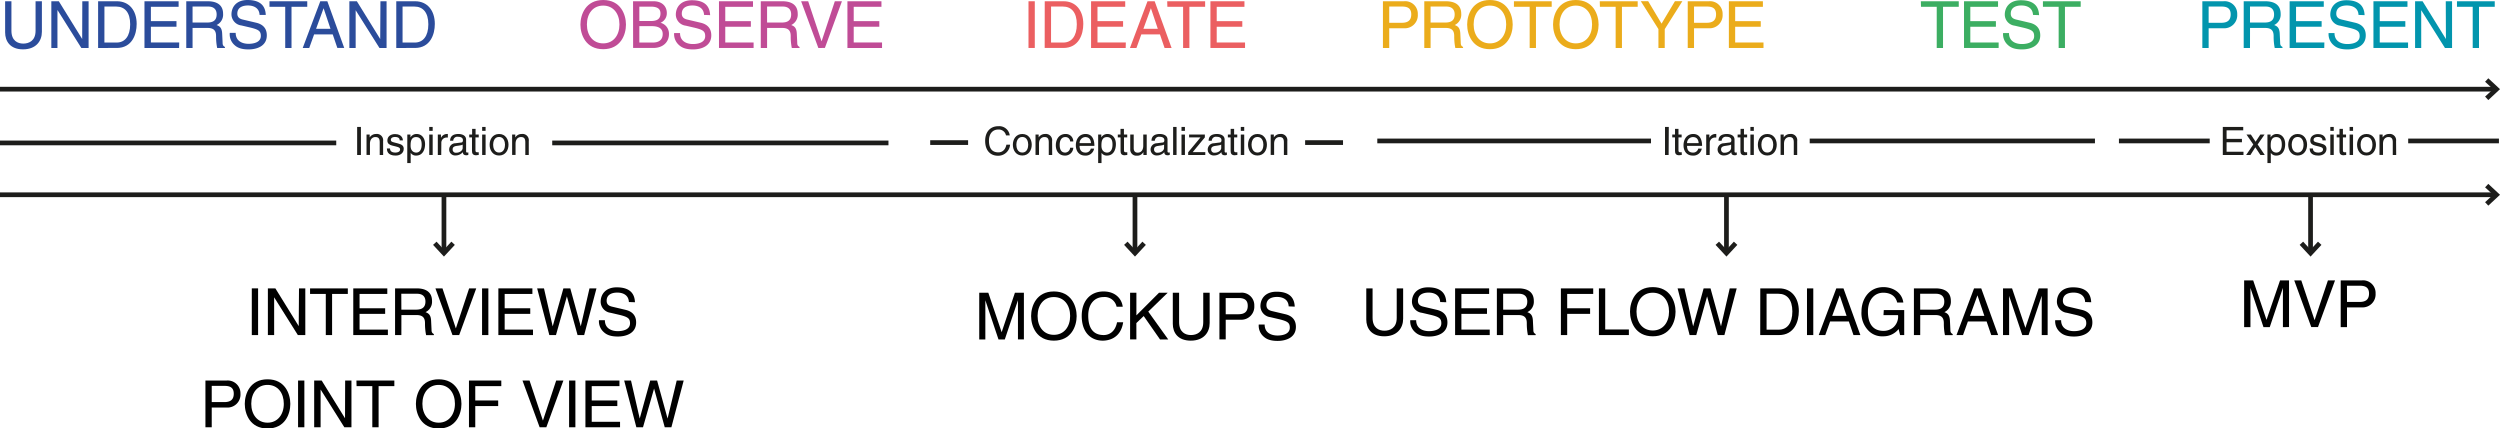 <svg id="Capa_1" data-name="Capa 1" xmlns="http://www.w3.org/2000/svg" viewBox="0 0 794.29 136.14"><defs><style>.cls-1{isolation:isolate;}.cls-2{fill:#2b4c9b;}.cls-3{fill:#c04c96;}.cls-4{fill:#eb5f61;}.cls-5{fill:#ebac1b;}.cls-6{fill:none;stroke:#1d1d1b;stroke-width:1.5px;}.cls-7{fill:#1d1d1b;}.cls-8{fill:#3cae62;}.cls-9{fill:#0295ad;}</style></defs><g class="cls-1"><g class="cls-1"><path class="cls-2" d="M13.31,2.32V12c0,3-1.9,5.6-6,5.6S1.63,15,1.63,12.22V2.32h2v9.34c0,3.23,2,4.11,3.76,4.11s3.91-.84,3.91-4.07V2.32Z" transform="translate(0 -1.92)"/></g><g class="cls-1"><path class="cls-2" d="M26.15,2.32h2V17.16H25.84l-7.54-12h-.05v12H16.31V2.32h2.38l7.42,12h0Z" transform="translate(0 -1.92)"/></g><g class="cls-1"><path class="cls-2" d="M31.17,2.32h6c3.87,0,6.25,2.93,6.25,7.21,0,3.33-1.45,7.63-6.33,7.63H31.17Zm2,13.12h3.89c2.6,0,4.3-2,4.3-5.79S39.65,4,36.92,4H33.18Z" transform="translate(0 -1.92)"/></g><g class="cls-1"><path class="cls-2" d="M56.9,17.16h-11V2.32H56.75V4.09H47.94V8.64h8.13v1.78H47.94v5h9Z" transform="translate(0 -1.92)"/></g><g class="cls-1"><path class="cls-2" d="M61.18,17.16h-2V2.32H66c2.44,0,4.88.84,4.88,4a3.65,3.65,0,0,1-2.06,3.55c.84.35,1.69.72,1.77,2.79l.13,2.69c0,.83.12,1.14.74,1.49v.33H69a18.13,18.13,0,0,1-.35-3.72c0-1.22-.25-2.65-2.65-2.65H61.18Zm0-8.08h4.65c1.46,0,3-.38,3-2.57S67.17,4,66.18,4h-5Z" transform="translate(0 -1.92)"/></g><g class="cls-1"><path class="cls-2" d="M82.47,6.66c-.1-2.3-2-3-3.68-3-1.26,0-3.39.35-3.39,2.6,0,1.26.89,1.68,1.76,1.88l4.24,1c1.92.45,3.37,1.61,3.37,4,0,3.51-3.27,4.48-5.81,4.48-2.75,0-3.83-.82-4.49-1.42A4.58,4.58,0,0,1,73,12.36h1.88c0,2.69,2.2,3.48,4.1,3.48,1.45,0,3.89-.38,3.89-2.51,0-1.55-.73-2-3.17-2.62l-3-.7a3.58,3.58,0,0,1-3.16-3.5c0-2.31,1.51-4.59,5.11-4.59,5.19,0,5.7,3.1,5.79,4.74Z" transform="translate(0 -1.92)"/></g><g class="cls-1"><path class="cls-2" d="M85.62,2.32h12V4.09h-5V17.16h-2V4.09h-5Z" transform="translate(0 -1.92)"/></g><g class="cls-1"><path class="cls-2" d="M99.8,12.84l-1.55,4.32H96.18l5.58-14.84H104l5.37,14.84h-2.19l-1.47-4.32ZM105,11.06l-2.19-6.53h0l-2.38,6.53Z" transform="translate(0 -1.92)"/></g><g class="cls-1"><path class="cls-2" d="M120.87,2.32h1.95V17.16h-2.26L113,5.17h0v12H111V2.32h2.38l7.42,12h0Z" transform="translate(0 -1.92)"/></g><g class="cls-1"><path class="cls-2" d="M125.9,2.32h6c3.87,0,6.25,2.93,6.25,7.21,0,3.33-1.45,7.63-6.33,7.63H125.9Zm2,13.12h3.89c2.6,0,4.3-2,4.3-5.79S134.37,4,131.64,4H127.9Z" transform="translate(0 -1.92)"/></g></g><g class="cls-1"><g class="cls-1"><path class="cls-3" d="M191.64,17.55c-5.54,0-7.23-4.61-7.23-7.81s1.69-7.82,7.23-7.82,7.24,4.61,7.24,7.82S197.18,17.55,191.64,17.55Zm0-13.85c-3.22,0-5.17,2.54-5.17,6s1.95,6,5.17,6,5.17-2.54,5.17-6S194.87,3.7,191.64,3.7Z" transform="translate(0 -1.92)"/></g><g class="cls-1"><path class="cls-3" d="M201.13,2.32h6.53c2.77,0,4.2,1.71,4.2,3.74a3.27,3.27,0,0,1-2,3.1,3.57,3.57,0,0,1,2.68,3.62c0,2.37-1.75,4.38-5,4.38h-6.39Zm2,6.28h3.61c1.93,0,3.1-.58,3.1-2.4,0-1.38-.84-2.17-3.08-2.17h-3.63Zm0,6.84h4.28c2.08,0,3.14-1,3.14-2.71,0-2.08-1.84-2.5-3.48-2.5h-3.94Z" transform="translate(0 -1.92)"/></g><g class="cls-1"><path class="cls-3" d="M223.69,6.66c-.1-2.3-2-3-3.68-3-1.26,0-3.39.35-3.39,2.6,0,1.26.89,1.68,1.76,1.88l4.24,1c1.92.45,3.37,1.61,3.37,4,0,3.51-3.27,4.48-5.81,4.48-2.75,0-3.83-.82-4.49-1.42a4.58,4.58,0,0,1-1.51-3.77h1.88c0,2.69,2.2,3.48,4.1,3.48,1.45,0,3.89-.38,3.89-2.51,0-1.55-.73-2-3.17-2.62l-3-.7a3.58,3.58,0,0,1-3.16-3.5c0-2.31,1.51-4.59,5.11-4.59,5.19,0,5.7,3.1,5.79,4.74Z" transform="translate(0 -1.92)"/></g><g class="cls-1"><path class="cls-3" d="M239.43,17.16h-11V2.32h10.81V4.09h-8.81V8.64h8.13v1.78h-8.13v5h9Z" transform="translate(0 -1.92)"/></g><g class="cls-1"><path class="cls-3" d="M243.71,17.16h-2V2.32h6.86c2.44,0,4.88.84,4.88,4a3.65,3.65,0,0,1-2.06,3.55c.84.35,1.69.72,1.77,2.79l.13,2.69c0,.83.12,1.14.74,1.49v.33h-2.46a18.13,18.13,0,0,1-.35-3.72c0-1.22-.25-2.65-2.65-2.65h-4.85Zm0-8.08h4.65c1.46,0,3-.38,3-2.57S249.7,4,248.71,4h-5Z" transform="translate(0 -1.92)"/></g><g class="cls-1"><path class="cls-3" d="M265.24,2.32h2.26l-5.42,14.84H260L254.53,2.32h2.24L261,15h.05Z" transform="translate(0 -1.92)"/></g><g class="cls-1"><path class="cls-3" d="M280.24,17.16h-11V2.32h10.81V4.09h-8.81V8.64h8.13v1.78h-8.13v5h9Z" transform="translate(0 -1.92)"/></g></g><g class="cls-1"><g class="cls-1"><path class="cls-4" d="M328.77,17.16h-2V2.32h2Z" transform="translate(0 -1.92)"/></g><g class="cls-1"><path class="cls-4" d="M331.93,2.32h6c3.87,0,6.25,2.93,6.25,7.21,0,3.33-1.45,7.63-6.33,7.63h-5.94Zm2,13.12h3.89c2.6,0,4.3-2,4.3-5.79S340.41,4,337.68,4h-3.74Z" transform="translate(0 -1.92)"/></g><g class="cls-1"><path class="cls-4" d="M357.65,17.16h-11V2.32H357.5V4.09h-8.81V8.64h8.13v1.78h-8.13v5h9Z" transform="translate(0 -1.92)"/></g><g class="cls-1"><path class="cls-4" d="M362.62,12.84l-1.55,4.32H359l5.58-14.84h2.28l5.37,14.84H370l-1.47-4.32Zm5.23-1.78-2.19-6.53h0l-2.38,6.53Z" transform="translate(0 -1.92)"/></g><g class="cls-1"><path class="cls-4" d="M370.84,2.32h12.05V4.09h-5V17.16h-2V4.09h-5Z" transform="translate(0 -1.92)"/></g><g class="cls-1"><path class="cls-4" d="M395.57,17.16h-11V2.32h10.81V4.09h-8.81V8.64h8.13v1.78h-8.13v5h9Z" transform="translate(0 -1.92)"/></g></g><g class="cls-1"><g class="cls-1"><path class="cls-5" d="M441.38,17.16h-2V2.32h6.68a4,4,0,0,1,4.4,4.17,4.14,4.14,0,0,1-4.4,4.41h-4.68Zm0-8h4c1.8,0,3-.66,3-2.67S447.11,4,445.46,4h-4.08Z" transform="translate(0 -1.92)"/></g><g class="cls-1"><path class="cls-5" d="M454.52,17.16h-2V2.32h6.86c2.44,0,4.88.84,4.88,4a3.65,3.65,0,0,1-2.06,3.55c.84.35,1.69.72,1.77,2.79l.13,2.69c0,.83.12,1.14.74,1.49v.33h-2.46a18.13,18.13,0,0,1-.35-3.72c0-1.22-.25-2.65-2.65-2.65h-4.85Zm0-8.08h4.65c1.46,0,3-.38,3-2.57S460.51,4,459.52,4h-5Z" transform="translate(0 -1.92)"/></g><g class="cls-1"><path class="cls-5" d="M473.37,17.55c-5.54,0-7.23-4.61-7.23-7.81s1.69-7.82,7.23-7.82,7.24,4.61,7.24,7.82S478.91,17.55,473.37,17.55Zm0-13.85c-3.22,0-5.17,2.54-5.17,6s1.95,6,5.17,6,5.17-2.54,5.17-6S476.6,3.7,473.37,3.7Z" transform="translate(0 -1.92)"/></g><g class="cls-1"><path class="cls-5" d="M481,2.32h12V4.09h-5V17.16h-2V4.09h-5Z" transform="translate(0 -1.92)"/></g><g class="cls-1"><path class="cls-5" d="M500.66,17.55c-5.54,0-7.23-4.61-7.23-7.81s1.69-7.82,7.23-7.82,7.24,4.61,7.24,7.82S506.2,17.55,500.66,17.55Zm0-13.85c-3.22,0-5.17,2.54-5.17,6s1.95,6,5.17,6,5.17-2.54,5.17-6S503.89,3.7,500.66,3.7Z" transform="translate(0 -1.92)"/></g><g class="cls-1"><path class="cls-5" d="M508.27,2.32h12.05V4.09h-5V17.16h-2V4.09h-5Z" transform="translate(0 -1.92)"/></g><g class="cls-1"><path class="cls-5" d="M528.91,17.16h-2v-6l-5.6-8.86h2.34l4.25,7.13,4.26-7.13h2.36l-5.6,8.86Z" transform="translate(0 -1.92)"/></g><g class="cls-1"><path class="cls-5" d="M538.22,17.16h-2V2.32h6.68a4,4,0,0,1,4.4,4.17,4.14,4.14,0,0,1-4.4,4.41h-4.68Zm0-8h4c1.8,0,3-.66,3-2.67S544,4,542.3,4h-4.08Z" transform="translate(0 -1.92)"/></g><g class="cls-1"><path class="cls-5" d="M560.29,17.16h-11V2.32h10.81V4.09h-8.81V8.64h8.13v1.78h-8.13v5h9Z" transform="translate(0 -1.92)"/></g></g><line class="cls-6" y1="28.33" x2="793.19" y2="28.33"/><polyline class="cls-6" points="790.06 25.42 793.19 28.33 790.06 31.24"/><g class="cls-1"><g class="cls-1"><path class="cls-7" d="M114.67,51.16h-1.2V42.25h1.2Z" transform="translate(0 -1.92)"/></g><g class="cls-1"><path class="cls-7" d="M121.73,51.16h-1.09v-4c0-1.13-.32-1.7-1.39-1.7-.62,0-1.71.39-1.71,2.15v3.54h-1.09V44.67h1v.92h0a2.35,2.35,0,0,1,2-1.1,2,2,0,0,1,2.27,2.25Z" transform="translate(0 -1.92)"/></g><g class="cls-1"><path class="cls-7" d="M127,46.52c0-.41-.16-1.09-1.54-1.09-.33,0-1.29.11-1.29.92,0,.53.34.65,1.18.86l1.09.28c1.35.33,1.83.83,1.83,1.71,0,1.34-1.11,2.15-2.57,2.15-2.57,0-2.76-1.49-2.79-2.27h1c0,.5.19,1.32,1.73,1.32.78,0,1.48-.31,1.48-1,0-.52-.36-.69-1.29-.93l-1.26-.31c-.91-.22-1.5-.68-1.5-1.57,0-1.43,1.18-2.07,2.45-2.07,2.32,0,2.49,1.71,2.49,2Z" transform="translate(0 -1.92)"/></g><g class="cls-1"><path class="cls-7" d="M129.41,44.67h1v.92h0a2.2,2.2,0,0,1,1.94-1.1c1.72,0,2.7,1.41,2.7,3.23,0,1.55-.64,3.63-2.85,3.63a1.93,1.93,0,0,1-1.72-.87h0v3.25h-1.09Zm2.82,5.73c1.19,0,1.74-1.08,1.74-2.5,0-.83-.08-2.43-1.77-2.43s-1.75,1.7-1.75,2.75C130.45,49.94,131.53,50.4,132.23,50.4Z" transform="translate(0 -1.92)"/></g><g class="cls-1"><path class="cls-7" d="M136.38,43.49V42.25h1.09v1.24Zm1.09,7.67h-1.09V44.67h1.09Z" transform="translate(0 -1.92)"/></g><g class="cls-1"><path class="cls-7" d="M140.19,51.16H139.1V44.67h1v1.08h0A2.09,2.09,0,0,1,142,44.49a1.12,1.12,0,0,1,.29,0v1.13h-.41a1.65,1.65,0,0,0-1.66,1.74Z" transform="translate(0 -1.92)"/></g><g class="cls-1"><path class="cls-7" d="M143,46.64c.05-1.55,1.08-2.15,2.68-2.15.52,0,2.41.14,2.41,1.81V50c0,.27.13.39.36.39a2.67,2.67,0,0,0,.35-.05v.79a1.92,1.92,0,0,1-.59.12c-1,0-1.12-.49-1.15-1a3,3,0,0,1-2.35,1.06,1.87,1.87,0,0,1-2-1.88,2,2,0,0,1,2-2l1.8-.23c.26,0,.57-.12.57-.76s-.5-1.06-1.53-1.06A1.3,1.3,0,0,0,144,46.64Zm4,1.21c-.17.13-.44.23-1.79.41-.54.07-1.39.23-1.39,1.05A1,1,0,0,0,145,50.44c1,0,2-.66,2-1.53Z" transform="translate(0 -1.92)"/></g><g class="cls-1"><path class="cls-7" d="M151.06,45.58V49.8c0,.5.43.5.65.5h.39v.86c-.4,0-.71.09-.82.09-1.08,0-1.32-.61-1.32-1.39V45.58h-.88v-.91H150V42.86h1.1v1.81h1v.91Z" transform="translate(0 -1.92)"/><path class="cls-7" d="M153.19,43.49V42.25h1.09v1.24Zm1.09,7.67h-1.09V44.67h1.09Z" transform="translate(0 -1.92)"/><path class="cls-7" d="M158.56,44.49c2.08,0,3,1.74,3,3.42s-.94,3.42-3,3.42-3-1.75-3-3.42S156.49,44.49,158.56,44.49Zm0,5.9c1.57,0,1.89-1.61,1.89-2.48s-.32-2.48-1.89-2.48-1.88,1.61-1.88,2.48S157,50.39,158.56,50.39Z" transform="translate(0 -1.92)"/></g><g class="cls-1"><path class="cls-7" d="M168,51.16H166.9v-4c0-1.13-.32-1.7-1.39-1.7-.62,0-1.71.39-1.71,2.15v3.54h-1.09V44.67h1v.92h0a2.35,2.35,0,0,1,2-1.1A2,2,0,0,1,168,46.74Z" transform="translate(0 -1.92)"/></g></g><g class="cls-1"><g class="cls-1"><path class="cls-7" d="M319.62,44.93a2.33,2.33,0,0,0-2.5-1.85c-1.61,0-2.91,1.2-2.91,3.54,0,2.1.74,3.71,3,3.71.78,0,2.13-.37,2.54-2.45h1.17A3.77,3.77,0,0,1,317,51.4c-2,0-4-1.32-4-4.74,0-2.75,1.56-4.64,4.15-4.64a3.36,3.36,0,0,1,3.66,2.91Z" transform="translate(0 -1.92)"/></g><g class="cls-1"><path class="cls-7" d="M324.8,44.49c2.07,0,3,1.74,3,3.42s-.94,3.42-3,3.42-3-1.75-3-3.42S322.73,44.49,324.8,44.49Zm0,5.9c1.56,0,1.88-1.61,1.88-2.48s-.32-2.48-1.88-2.48-1.89,1.61-1.89,2.48S323.24,50.39,324.8,50.39Z" transform="translate(0 -1.92)"/></g><g class="cls-1"><path class="cls-7" d="M334.3,51.16h-1.09v-4c0-1.13-.32-1.7-1.39-1.7-.62,0-1.71.39-1.71,2.15v3.54H329V44.67h1v.92h0a2.35,2.35,0,0,1,2-1.1,2,2,0,0,1,2.27,2.25Z" transform="translate(0 -1.92)"/><path class="cls-7" d="M340,46.86a1.44,1.44,0,0,0-1.54-1.39c-1.35,0-1.78,1.29-1.78,2.44s.27,2.49,1.77,2.49A1.64,1.64,0,0,0,340,48.86H341a2.58,2.58,0,0,1-2.65,2.49c-1.82,0-2.9-1.38-2.9-3.25s1-3.61,3.12-3.61A2.34,2.34,0,0,1,341,46.86Z" transform="translate(0 -1.92)"/></g><g class="cls-1"><path class="cls-7" d="M347.62,49.13a2.7,2.7,0,0,1-2.91,2.22c-1.82,0-2.9-1.38-2.9-3.25s1-3.61,3.11-3.61c1.87,0,2.79,1.48,2.79,3.78H343c0,1.35.63,2.13,1.89,2.13a1.63,1.63,0,0,0,1.67-1.27Zm-1-1.73c-.06-1-.48-1.93-1.81-1.93A1.91,1.91,0,0,0,343,47.4Z" transform="translate(0 -1.92)"/></g><g class="cls-1"><path class="cls-7" d="M348.9,44.67h1v.92h0a2.2,2.2,0,0,1,1.94-1.1c1.72,0,2.7,1.41,2.7,3.23,0,1.55-.64,3.63-2.85,3.63a1.93,1.93,0,0,1-1.72-.87h0v3.25H348.9Zm2.82,5.73c1.19,0,1.74-1.08,1.74-2.5,0-.83-.08-2.43-1.77-2.43s-1.75,1.7-1.75,2.75C349.94,49.94,351,50.4,351.72,50.4Z" transform="translate(0 -1.92)"/><path class="cls-7" d="M357.11,45.58V49.8c0,.5.44.5.66.5h.39v.86c-.4,0-.71.09-.82.09-1.08,0-1.32-.61-1.32-1.39V45.58h-.88v-.91H356V42.86h1.09v1.81h1.05v.91Z" transform="translate(0 -1.92)"/></g><g class="cls-1"><path class="cls-7" d="M363.27,51.16v-.94l0,0a2.14,2.14,0,0,1-2.06,1.16,1.92,1.92,0,0,1-2.11-2V44.67h1.1V49c0,1.06.54,1.42,1.25,1.42,1.38,0,1.78-1.21,1.78-2.16V44.67h1.1v6.49Z" transform="translate(0 -1.92)"/></g><g class="cls-1"><path class="cls-7" d="M365.85,46.64c0-1.55,1.08-2.15,2.68-2.15.52,0,2.41.14,2.41,1.81V50c0,.27.13.39.36.39a2.67,2.67,0,0,0,.35-.05v.79a1.92,1.92,0,0,1-.59.12c-1,0-1.12-.49-1.15-1a3,3,0,0,1-2.35,1.06,1.87,1.87,0,0,1-2-1.88,2,2,0,0,1,2-2l1.8-.23c.26,0,.57-.12.57-.76s-.5-1.06-1.53-1.06a1.3,1.3,0,0,0-1.49,1.25Zm4,1.21c-.17.13-.44.23-1.8.41-.53.07-1.38.23-1.38,1.05a1,1,0,0,0,1.17,1.13c1,0,2-.66,2-1.53Z" transform="translate(0 -1.92)"/></g><g class="cls-1"><path class="cls-7" d="M373.81,51.16h-1.09V42.25h1.09Z" transform="translate(0 -1.92)"/></g><g class="cls-1"><path class="cls-7" d="M375.38,43.49V42.25h1.09v1.24Zm1.09,7.67h-1.09V44.67h1.09Z" transform="translate(0 -1.92)"/></g><g class="cls-1"><path class="cls-7" d="M378.94,50.25h4v.91h-5.44V50.3l3.91-4.72h-3.61v-.91h5v.9Z" transform="translate(0 -1.92)"/></g><g class="cls-1"><path class="cls-7" d="M384,46.64c0-1.55,1.08-2.15,2.68-2.15.52,0,2.41.14,2.41,1.81V50c0,.27.13.39.36.39a2.67,2.67,0,0,0,.35-.05v.79a1.92,1.92,0,0,1-.59.12c-1,0-1.12-.49-1.15-1a3,3,0,0,1-2.35,1.06,1.87,1.87,0,0,1-2-1.88,2,2,0,0,1,2-2l1.8-.23c.26,0,.57-.12.57-.76s-.5-1.06-1.53-1.06A1.3,1.3,0,0,0,385,46.64Zm4,1.21c-.17.13-.44.23-1.8.41-.53.07-1.38.23-1.38,1.05A1,1,0,0,0,386,50.44c1,0,2-.66,2-1.53Z" transform="translate(0 -1.92)"/></g><g class="cls-1"><path class="cls-7" d="M392.09,45.58V49.8c0,.5.43.5.65.5h.39v.86c-.4,0-.71.09-.82.09-1.08,0-1.32-.61-1.32-1.39V45.58h-.88v-.91H391V42.86h1.1v1.81h1v.91Z" transform="translate(0 -1.92)"/><path class="cls-7" d="M394.22,43.49V42.25h1.09v1.24Zm1.09,7.67h-1.09V44.67h1.09Z" transform="translate(0 -1.92)"/></g><g class="cls-1"><path class="cls-7" d="M399.52,44.49c2.07,0,3,1.74,3,3.42s-.94,3.42-3,3.42-3-1.75-3-3.42S397.45,44.49,399.52,44.49Zm0,5.9c1.56,0,1.88-1.61,1.88-2.48s-.32-2.48-1.88-2.48-1.89,1.61-1.89,2.48S398,50.39,399.52,50.39Z" transform="translate(0 -1.92)"/></g><g class="cls-1"><path class="cls-7" d="M409,51.16h-1.09v-4c0-1.13-.32-1.7-1.39-1.7-.62,0-1.71.39-1.71,2.15v3.54h-1.09V44.67h1v.92h0a2.35,2.35,0,0,1,2-1.1A2,2,0,0,1,409,46.74Z" transform="translate(0 -1.92)"/></g></g><g class="cls-1"><g class="cls-1"><path class="cls-7" d="M530.15,51.16H529V42.25h1.2Z" transform="translate(0 -1.92)"/></g><g class="cls-1"><path class="cls-7" d="M533.28,45.58V49.8c0,.5.43.5.65.5h.39v.86c-.4,0-.71.09-.82.09-1.08,0-1.32-.61-1.32-1.39V45.58h-.88v-.91h.88V42.86h1.1v1.81h1v.91Z" transform="translate(0 -1.92)"/></g><g class="cls-1"><path class="cls-7" d="M540.69,49.13a2.7,2.7,0,0,1-2.91,2.22c-1.82,0-2.9-1.38-2.9-3.25s1-3.61,3.11-3.61c1.87,0,2.79,1.48,2.79,3.78H536c0,1.35.63,2.13,1.89,2.13a1.63,1.63,0,0,0,1.67-1.27Zm-1-1.73c-.06-1-.48-1.93-1.81-1.93A1.91,1.91,0,0,0,536,47.4Z" transform="translate(0 -1.92)"/></g><g class="cls-1"><path class="cls-7" d="M543.19,51.16h-1.1V44.67h1v1.08h0A2.09,2.09,0,0,1,545,44.49a1.12,1.12,0,0,1,.29,0v1.13h-.41a1.65,1.65,0,0,0-1.66,1.74Z" transform="translate(0 -1.92)"/></g><g class="cls-1"><path class="cls-7" d="M546,46.64c0-1.55,1.08-2.15,2.68-2.15.52,0,2.41.14,2.41,1.81V50c0,.27.13.39.36.39a2.67,2.67,0,0,0,.35-.05v.79a1.92,1.92,0,0,1-.59.12c-1,0-1.12-.49-1.15-1a3,3,0,0,1-2.35,1.06,1.87,1.87,0,0,1-2-1.88,2,2,0,0,1,2-2l1.8-.23c.26,0,.57-.12.57-.76s-.5-1.06-1.53-1.06A1.3,1.3,0,0,0,547,46.64Zm4,1.21c-.17.13-.44.23-1.8.41-.53.07-1.38.23-1.38,1.05A1,1,0,0,0,548,50.44c1,0,2-.66,2-1.53Z" transform="translate(0 -1.92)"/></g><g class="cls-1"><path class="cls-7" d="M554.05,45.58V49.8c0,.5.43.5.65.5h.39v.86c-.4,0-.71.09-.82.09-1.08,0-1.31-.61-1.31-1.39V45.58h-.89v-.91H553V42.86h1.09v1.81h1v.91Z" transform="translate(0 -1.92)"/></g><g class="cls-1"><path class="cls-7" d="M556.13,43.49V42.25h1.09v1.24Zm1.09,7.67h-1.09V44.67h1.09Z" transform="translate(0 -1.92)"/><path class="cls-7" d="M561.5,44.49c2.08,0,3,1.74,3,3.42s-.94,3.42-3,3.42-3-1.75-3-3.42S559.43,44.49,561.5,44.49Zm0,5.9c1.57,0,1.89-1.61,1.89-2.48s-.32-2.48-1.89-2.48-1.88,1.61-1.88,2.48S559.94,50.39,561.5,50.39Z" transform="translate(0 -1.92)"/></g><g class="cls-1"><path class="cls-7" d="M571,51.16h-1.09v-4c0-1.13-.32-1.7-1.39-1.7-.62,0-1.71.39-1.71,2.15v3.54h-1.09V44.67h1v.92h0a2.35,2.35,0,0,1,2-1.1A2,2,0,0,1,571,46.74Z" transform="translate(0 -1.92)"/></g></g><g class="cls-1"><g class="cls-1"><path class="cls-7" d="M712.79,51.16h-6.57V42.25h6.49v1.07h-5.29v2.73h4.88v1.07h-4.88v3h5.37Z" transform="translate(0 -1.92)"/></g><g class="cls-1"><path class="cls-7" d="M719.55,51.16h-1.39l-1.61-2.44L715,51.16h-1.37l2.28-3.34-2.17-3.15h1.4l1.5,2.28,1.5-2.28h1.34l-2.19,3.15Z" transform="translate(0 -1.92)"/></g><g class="cls-1"><path class="cls-7" d="M720.4,44.67h1v.92h0a2.2,2.2,0,0,1,1.94-1.1c1.72,0,2.7,1.41,2.7,3.23,0,1.55-.64,3.63-2.85,3.63a1.93,1.93,0,0,1-1.72-.87h0v3.25H720.4Zm2.82,5.73c1.19,0,1.74-1.08,1.74-2.5,0-.83-.08-2.43-1.77-2.43s-1.75,1.7-1.75,2.75C721.44,49.94,722.52,50.4,723.22,50.4Z" transform="translate(0 -1.92)"/></g><g class="cls-1"><path class="cls-7" d="M730,44.49c2.07,0,3,1.74,3,3.42s-.94,3.42-3,3.42-3-1.75-3-3.42S727.94,44.49,730,44.49Zm0,5.9c1.56,0,1.88-1.61,1.88-2.48s-.32-2.48-1.88-2.48-1.89,1.61-1.89,2.48S728.45,50.39,730,50.39Z" transform="translate(0 -1.92)"/></g><g class="cls-1"><path class="cls-7" d="M737.89,46.52c0-.41-.16-1.09-1.54-1.09-.33,0-1.29.11-1.29.92,0,.53.34.65,1.18.86l1.09.28c1.35.33,1.83.83,1.83,1.71,0,1.34-1.11,2.15-2.57,2.15-2.57,0-2.76-1.49-2.79-2.27h1.05c0,.5.19,1.32,1.73,1.32.78,0,1.48-.31,1.48-1,0-.52-.35-.69-1.29-.93l-1.26-.31c-.91-.22-1.5-.68-1.5-1.57,0-1.43,1.18-2.07,2.45-2.07,2.32,0,2.49,1.71,2.49,2Z" transform="translate(0 -1.92)"/></g><g class="cls-1"><path class="cls-7" d="M740.38,43.49V42.25h1.09v1.24Zm1.09,7.67h-1.09V44.67h1.09Z" transform="translate(0 -1.92)"/></g><g class="cls-1"><path class="cls-7" d="M744.38,45.58V49.8c0,.5.43.5.65.5h.39v.86c-.4,0-.71.09-.82.09-1.08,0-1.31-.61-1.31-1.39V45.58h-.89v-.91h.89V42.86h1.09v1.81h1v.91Z" transform="translate(0 -1.92)"/><path class="cls-7" d="M746.51,43.49V42.25h1.09v1.24Zm1.09,7.67h-1.09V44.67h1.09Z" transform="translate(0 -1.92)"/><path class="cls-7" d="M751.88,44.49c2.08,0,3,1.74,3,3.42s-.94,3.42-3,3.42-3-1.75-3-3.42S749.81,44.49,751.88,44.49Zm0,5.9c1.57,0,1.89-1.61,1.89-2.48s-.32-2.48-1.89-2.48S750,47,750,47.91,750.32,50.39,751.88,50.39Z" transform="translate(0 -1.92)"/></g><g class="cls-1"><path class="cls-7" d="M761.31,51.16h-1.09v-4c0-1.13-.32-1.7-1.39-1.7-.62,0-1.71.39-1.71,2.15v3.54H756V44.67h1v.92h0a2.35,2.35,0,0,1,2-1.1,2,2,0,0,1,2.27,2.25Z" transform="translate(0 -1.92)"/></g></g><g class="cls-1"><g class="cls-1"><path class="cls-8" d="M610.28,2.32h12.05V4.09h-5V17.16h-2V4.09h-5Z" transform="translate(0 -1.92)"/></g><g class="cls-1"><path class="cls-8" d="M635,17.16h-11V2.32h10.81V4.09h-8.81V8.64h8.13v1.78h-8.13v5h9Z" transform="translate(0 -1.92)"/></g><g class="cls-1"><path class="cls-8" d="M645.92,6.66c-.1-2.3-2-3-3.68-3-1.26,0-3.39.35-3.39,2.6,0,1.26.89,1.68,1.76,1.88l4.24,1c1.92.45,3.37,1.61,3.37,4,0,3.51-3.27,4.48-5.81,4.48-2.75,0-3.83-.82-4.49-1.42a4.58,4.58,0,0,1-1.51-3.77h1.88c0,2.69,2.2,3.48,4.1,3.48,1.45,0,3.89-.38,3.89-2.51,0-1.55-.73-2-3.17-2.62l-3-.7a3.58,3.58,0,0,1-3.16-3.5c0-2.31,1.51-4.59,5.11-4.59,5.19,0,5.7,3.1,5.79,4.74Z" transform="translate(0 -1.92)"/></g><g class="cls-1"><path class="cls-8" d="M649.07,2.32h12V4.09h-5V17.16h-2V4.09h-5Z" transform="translate(0 -1.92)"/></g></g><g class="cls-1"><g class="cls-1"><path class="cls-9" d="M701.72,17.16h-2V2.32h6.68a4,4,0,0,1,4.4,4.17,4.14,4.14,0,0,1-4.4,4.41h-4.68Zm0-8h4c1.8,0,3-.66,3-2.67S707.45,4,705.8,4h-4.08Z" transform="translate(0 -1.92)"/></g><g class="cls-1"><path class="cls-9" d="M714.86,17.16h-2V2.32h6.86c2.44,0,4.88.84,4.88,4a3.65,3.65,0,0,1-2.06,3.55c.84.35,1.69.72,1.77,2.79l.13,2.69c0,.83.12,1.14.74,1.49v.33h-2.46a18.13,18.13,0,0,1-.35-3.72c0-1.22-.25-2.65-2.65-2.65h-4.85Zm0-8.08h4.65c1.46,0,3-.38,3-2.57S720.85,4,719.86,4h-5Z" transform="translate(0 -1.92)"/></g><g class="cls-1"><path class="cls-9" d="M738.45,17.16h-11V2.32H738.3V4.09h-8.81V8.64h8.13v1.78h-8.13v5h9Z" transform="translate(0 -1.92)"/></g><g class="cls-1"><path class="cls-9" d="M749.34,6.66c-.1-2.3-2-3-3.68-3-1.26,0-3.39.35-3.39,2.6,0,1.26.89,1.68,1.76,1.88l4.24,1c1.92.45,3.37,1.61,3.37,4,0,3.51-3.27,4.48-5.81,4.48-2.75,0-3.83-.82-4.49-1.42a4.58,4.58,0,0,1-1.51-3.77h1.88c0,2.69,2.2,3.48,4.1,3.48,1.45,0,3.89-.38,3.89-2.51,0-1.55-.73-2-3.17-2.62l-3-.7a3.58,3.58,0,0,1-3.16-3.5c0-2.31,1.51-4.59,5.11-4.59,5.19,0,5.7,3.1,5.79,4.74Z" transform="translate(0 -1.92)"/></g><g class="cls-1"><path class="cls-9" d="M765.08,17.16h-11V2.32h10.81V4.09h-8.81V8.64h8.13v1.78h-8.13v5h9Z" transform="translate(0 -1.92)"/></g><g class="cls-1"><path class="cls-9" d="M777.06,2.32h2V17.16h-2.26l-7.54-12h0v12h-1.95V2.32h2.38l7.42,12h0Z" transform="translate(0 -1.92)"/></g><g class="cls-1"><path class="cls-9" d="M780.62,2.32h12V4.09h-5V17.16h-2V4.09h-5Z" transform="translate(0 -1.92)"/></g></g><line class="cls-6" y1="45.41" x2="106.83" y2="45.41"/><line class="cls-6" x1="175.45" y1="45.41" x2="282.28" y2="45.41"/><line class="cls-6" x1="295.54" y1="45.3" x2="307.58" y2="45.3"/><line class="cls-6" x1="414.66" y1="45.3" x2="426.7" y2="45.3"/><line class="cls-6" x1="437.59" y1="44.78" x2="524.55" y2="44.78"/><line class="cls-6" x1="574.97" y1="44.78" x2="665.6" y2="44.78"/><line class="cls-6" x1="673.22" y1="44.78" x2="702.06" y2="44.78"/><line class="cls-6" x1="765.12" y1="44.78" x2="793.95" y2="44.78"/><g class="cls-1"><g class="cls-1"><path d="M82,108.38H80V93.54h2Z" transform="translate(0 -1.92)"/></g><g class="cls-1"><path d="M95,93.54h2v14.84H94.64l-7.54-12h0v12H85.11V93.54h2.38l7.42,12h0Z" transform="translate(0 -1.92)"/></g><g class="cls-1"><path d="M98.51,93.54h12v1.77h-5v13.07h-2V95.31h-5Z" transform="translate(0 -1.92)"/></g><g class="cls-1"><path d="M123.24,108.38h-11V93.54h10.81v1.77h-8.81v4.55h8.13v1.78h-8.13v5h9Z" transform="translate(0 -1.92)"/></g><g class="cls-1"><path d="M127.52,108.38h-2V93.54h6.86c2.44,0,4.88.84,4.88,4a3.65,3.65,0,0,1-2.06,3.55c.84.35,1.69.73,1.77,2.79l.13,2.69c0,.83.12,1.14.74,1.49v.33h-2.46a18.13,18.13,0,0,1-.35-3.72c0-1.22-.25-2.65-2.65-2.65h-4.85Zm0-8.08h4.65c1.46,0,3-.38,3-2.57s-1.68-2.48-2.67-2.48h-5Z" transform="translate(0 -1.92)"/></g><g class="cls-1"><path d="M149.05,93.54h2.26l-5.42,14.84h-2.13l-5.42-14.84h2.24l4.23,12.65h.05Z" transform="translate(0 -1.92)"/></g><g class="cls-1"><path d="M155.16,108.38h-2V93.54h2Z" transform="translate(0 -1.92)"/></g><g class="cls-1"><path d="M169.34,108.38h-11V93.54h10.81v1.77h-8.81v4.55h8.13v1.78h-8.13v5h9Z" transform="translate(0 -1.92)"/></g><g class="cls-1"><path d="M176.64,108.38h-2.11l-3.87-14.84h2.17l2.77,12.07h0L179,93.54h2.19l3.33,12.07h0l2.77-12.07h2.22l-3.91,14.84H183.5l-3.39-12.3h0Z" transform="translate(0 -1.92)"/></g><g class="cls-1"><path d="M199.81,97.88c-.1-2.3-2-3-3.68-3-1.26,0-3.39.35-3.39,2.6,0,1.27.89,1.68,1.76,1.88l4.24,1c1.92.45,3.37,1.61,3.37,4,0,3.51-3.27,4.48-5.81,4.48-2.75,0-3.83-.82-4.49-1.42a4.58,4.58,0,0,1-1.51-3.77h1.88c0,2.69,2.2,3.48,4.1,3.48,1.45,0,3.89-.38,3.89-2.5,0-1.56-.73-2-3.17-2.63l-3-.7a3.58,3.58,0,0,1-3.16-3.5c0-2.31,1.51-4.59,5.11-4.59,5.19,0,5.7,3.1,5.79,4.74Z" transform="translate(0 -1.92)"/></g></g><g class="cls-1"><g class="cls-1"><path d="M67.27,137.67h-2V122.82H72a4.06,4.06,0,0,1,4.4,4.18,4.13,4.13,0,0,1-4.4,4.4H67.27Zm0-8h4c1.8,0,3-.66,3-2.67s-1.28-2.48-2.93-2.48H67.27Z" transform="translate(0 -1.92)"/></g><g class="cls-1"><path d="M85,138.06c-5.54,0-7.23-4.61-7.23-7.81s1.69-7.82,7.23-7.82,7.24,4.61,7.24,7.82S90.55,138.06,85,138.06Zm0-13.85c-3.22,0-5.17,2.54-5.17,6s2,6,5.17,6,5.17-2.54,5.17-6S88.24,124.21,85,124.21Z" transform="translate(0 -1.92)"/></g><g class="cls-1"><path d="M96.7,137.67h-2V122.82h2Z" transform="translate(0 -1.92)"/></g><g class="cls-1"><path d="M109.66,122.82h2v14.85h-2.26l-7.54-12h0v12H99.82V122.82h2.38l7.42,12h0Z" transform="translate(0 -1.92)"/></g><g class="cls-1"><path d="M113.24,122.82h12.05v1.78h-5v13.07h-2V124.6h-5Z" transform="translate(0 -1.92)"/></g><g class="cls-1"><path d="M139.37,138.06c-5.54,0-7.23-4.61-7.23-7.81s1.69-7.82,7.23-7.82,7.24,4.61,7.24,7.82S144.91,138.06,139.37,138.06Zm0-13.85c-3.22,0-5.17,2.54-5.17,6s2,6,5.17,6,5.17-2.54,5.17-6S142.6,124.21,139.37,124.21Z" transform="translate(0 -1.92)"/></g><g class="cls-1"><path d="M151,137.67h-2V122.82h10.27v1.78H151v4.55h7.28v1.78H151Z" transform="translate(0 -1.92)"/></g><g class="cls-1"><path d="M176.71,122.82H179l-5.42,14.85h-2.13L166,122.82h2.24l4.23,12.66h.05Z" transform="translate(0 -1.92)"/></g><g class="cls-1"><path d="M182.81,137.67h-2V122.82h2Z" transform="translate(0 -1.92)"/></g><g class="cls-1"><path d="M197,137.67H186V122.82h10.81v1.78H188v4.55h8.13v1.78H188v5h9Z" transform="translate(0 -1.92)"/></g><g class="cls-1"><path d="M204.29,137.67h-2.11l-3.87-14.85h2.17l2.77,12.08h0l3.33-12.08h2.19l3.33,12.08h0L215,122.82h2.22l-3.91,14.85h-2.11l-3.39-12.3h0Z" transform="translate(0 -1.92)"/></g></g><g class="cls-1"><g class="cls-1"><path d="M323.42,109.76V101c0-.43,0-2.31,0-3.7h0l-4.18,12.47h-2l-4.18-12.45h0c0,1.37,0,3.25,0,3.68v8.77h-1.94V94.92H314l4.24,12.55h0l4.22-12.55h2.85v14.84Z" transform="translate(0 -1.92)"/></g><g class="cls-1"><path d="M334.83,110.15c-5.54,0-7.23-4.61-7.23-7.81s1.69-7.82,7.23-7.82,7.24,4.61,7.24,7.82S340.37,110.15,334.83,110.15Zm0-13.85c-3.22,0-5.17,2.54-5.17,6s1.95,6,5.17,6,5.17-2.54,5.17-6S338.06,96.3,334.83,96.3Z" transform="translate(0 -1.92)"/></g><g class="cls-1"><path d="M354.76,99.38a3.87,3.87,0,0,0-4.15-3.08c-2.69,0-4.86,2-4.86,5.89,0,3.5,1.24,6.18,4.92,6.18,1.3,0,3.55-.62,4.24-4.07h1.94c-.83,5.6-5.38,5.85-6.49,5.85-3.37,0-6.68-2.19-6.68-7.89,0-4.57,2.6-7.74,6.93-7.74,3.82,0,5.81,2.38,6.1,4.86Z" transform="translate(0 -1.92)"/></g><g class="cls-1"><path d="M361.05,109.76h-2V94.92h2v7.19l7.19-7.19H371l-6.18,6,6.35,8.85h-2.61l-5.19-7.44-2.33,2.23Z" transform="translate(0 -1.92)"/></g><g class="cls-1"><path d="M384.33,94.92v9.63c0,3-1.9,5.6-6,5.6s-5.71-2.56-5.71-5.33v-9.9h2v9.34c0,3.23,2,4.11,3.76,4.11s3.91-.84,3.91-4.07V94.92Z" transform="translate(0 -1.92)"/></g><g class="cls-1"><path d="M389.43,109.76h-2V94.92h6.68a4,4,0,0,1,4.4,4.17,4.14,4.14,0,0,1-4.4,4.41h-4.68Zm0-8h4c1.8,0,3-.66,3-2.67s-1.28-2.48-2.93-2.48h-4.08Z" transform="translate(0 -1.92)"/></g><g class="cls-1"><path d="M409.43,99.26c-.1-2.3-2-3-3.68-3-1.26,0-3.39.35-3.39,2.6,0,1.27.89,1.68,1.76,1.89l4.24,1c1.92.45,3.37,1.61,3.37,4,0,3.51-3.27,4.48-5.81,4.48-2.75,0-3.83-.82-4.49-1.42a4.58,4.58,0,0,1-1.51-3.77h1.88c0,2.69,2.2,3.48,4.1,3.48,1.45,0,3.89-.37,3.89-2.5,0-1.56-.73-2-3.17-2.63l-3-.7a3.58,3.58,0,0,1-3.16-3.5c0-2.31,1.51-4.59,5.11-4.59,5.19,0,5.7,3.1,5.79,4.74Z" transform="translate(0 -1.92)"/></g></g><g class="cls-1"><g class="cls-1"><path d="M445.8,93.54v9.63c0,3-1.9,5.6-6,5.6s-5.71-2.56-5.71-5.33v-9.9h2v9.34c0,3.23,2,4.11,3.76,4.11s3.91-.84,3.91-4.07V93.54Z" transform="translate(0 -1.92)"/></g><g class="cls-1"><path d="M457.57,97.88c-.1-2.3-2-3-3.68-3-1.26,0-3.39.35-3.39,2.6,0,1.27.89,1.68,1.76,1.88l4.24,1c1.92.45,3.37,1.61,3.37,4,0,3.51-3.27,4.48-5.81,4.48-2.75,0-3.83-.82-4.49-1.42a4.58,4.58,0,0,1-1.51-3.77h1.88c0,2.69,2.2,3.48,4.1,3.48,1.45,0,3.89-.38,3.89-2.5,0-1.56-.73-2-3.17-2.63l-3-.7a3.58,3.58,0,0,1-3.16-3.5c0-2.31,1.51-4.59,5.11-4.59,5.19,0,5.7,3.1,5.79,4.74Z" transform="translate(0 -1.92)"/></g><g class="cls-1"><path d="M473.31,108.38h-11V93.54h10.81v1.77h-8.81v4.55h8.13v1.78h-8.13v5h9Z" transform="translate(0 -1.92)"/></g><g class="cls-1"><path d="M477.58,108.38h-2V93.54h6.86c2.44,0,4.88.84,4.88,4a3.65,3.65,0,0,1-2.06,3.55c.84.35,1.69.73,1.77,2.79l.13,2.69c0,.83.12,1.14.74,1.49v.33h-2.46a18.13,18.13,0,0,1-.35-3.72c0-1.22-.25-2.65-2.65-2.65h-4.86Zm0-8.08h4.66c1.47,0,3-.38,3-2.57s-1.68-2.48-2.67-2.48h-5Z" transform="translate(0 -1.92)"/></g><g class="cls-1"><path d="M497.92,108.38h-2V93.54h10.27v1.77h-8.27v4.55h7.28v1.78h-7.28Z" transform="translate(0 -1.92)"/></g><g class="cls-1"><path d="M510,106.6h7.52v1.78H508V93.54h2Z" transform="translate(0 -1.92)"/></g><g class="cls-1"><path d="M525.11,108.77c-5.54,0-7.23-4.61-7.23-7.81s1.69-7.82,7.23-7.82,7.24,4.61,7.24,7.82S530.65,108.77,525.11,108.77Zm0-13.85c-3.22,0-5.17,2.54-5.17,6s1.95,6,5.17,6,5.17-2.54,5.17-6S528.34,94.92,525.11,94.92Z" transform="translate(0 -1.92)"/></g><g class="cls-1"><path d="M538.93,108.38h-2.11L533,93.54h2.17l2.77,12.07h0l3.33-12.07h2.19l3.33,12.07h0l2.77-12.07h2.22l-3.91,14.84h-2.11l-3.39-12.3h0Z" transform="translate(0 -1.92)"/></g><g class="cls-1"><path d="M559.27,93.54h6c3.87,0,6.25,2.93,6.25,7.21,0,3.33-1.45,7.63-6.33,7.63h-5.94Zm2,13.12h3.89c2.6,0,4.3-2,4.3-5.78s-1.72-5.63-4.45-5.63h-3.74Z" transform="translate(0 -1.92)"/></g><g class="cls-1"><path d="M576.11,108.38h-2V93.54h2Z" transform="translate(0 -1.92)"/></g><g class="cls-1"><path d="M581.46,104.06l-1.55,4.32h-2.07l5.58-14.84h2.28l5.37,14.84h-2.19l-1.47-4.32Zm5.23-1.78-2.19-6.53h0l-2.38,6.53Z" transform="translate(0 -1.92)"/></g><g class="cls-1"><path d="M598.51,100.44H605v7.94h-1.31l-.47-1.92a6.09,6.09,0,0,1-4.9,2.31,6,6,0,0,1-4.55-1.67,7.93,7.93,0,0,1-2.34-6.27c0-3.61,2.19-7.69,7-7.69,2.77,0,5.85,1.57,6.29,4.9h-1.95c-.64-2.58-2.81-3.12-4.44-3.12-2.67,0-4.86,2.13-4.86,6,0,3,1,6.12,4.94,6.12a4.75,4.75,0,0,0,3-1,4.58,4.58,0,0,0,1.63-4h-4.63Z" transform="translate(0 -1.92)"/></g><g class="cls-1"><path d="M610.08,108.38h-2V93.54h6.86c2.44,0,4.88.84,4.88,4a3.65,3.65,0,0,1-2.06,3.55c.84.35,1.69.73,1.77,2.79l.13,2.69c0,.83.12,1.14.74,1.49v.33h-2.46a18.13,18.13,0,0,1-.35-3.72c0-1.22-.25-2.65-2.65-2.65h-4.85Zm0-8.08h4.65c1.47,0,3-.38,3-2.57s-1.68-2.48-2.67-2.48h-5Z" transform="translate(0 -1.92)"/></g><g class="cls-1"><path d="M625.23,104.06l-1.55,4.32h-2.07l5.58-14.84h2.28l5.37,14.84h-2.19l-1.47-4.32Zm5.23-1.78-2.19-6.53h0l-2.38,6.53Z" transform="translate(0 -1.92)"/></g><g class="cls-1"><path d="M648.69,108.38V99.61c0-.43,0-2.31,0-3.7h0l-4.18,12.47h-2l-4.18-12.45h0c0,1.37,0,3.25,0,3.68v8.77h-1.94V93.54h2.87l4.24,12.54h0l4.22-12.54h2.85v14.84Z" transform="translate(0 -1.92)"/></g><g class="cls-1"><path d="M662.48,97.88c-.1-2.3-2-3-3.68-3-1.26,0-3.39.35-3.39,2.6,0,1.27.89,1.68,1.76,1.88l4.24,1c1.92.45,3.37,1.61,3.37,4,0,3.51-3.27,4.48-5.81,4.48-2.75,0-3.83-.82-4.49-1.42a4.58,4.58,0,0,1-1.51-3.77h1.88c0,2.69,2.2,3.48,4.1,3.48,1.45,0,3.89-.38,3.89-2.5,0-1.56-.73-2-3.17-2.63l-3-.7a3.58,3.58,0,0,1-3.16-3.5c0-2.31,1.51-4.59,5.11-4.59,5.19,0,5.7,3.1,5.79,4.74Z" transform="translate(0 -1.92)"/></g></g><g class="cls-1"><g class="cls-1"><path d="M725.32,105.85V97.08c0-.43,0-2.31,0-3.7h0l-4.18,12.47h-2L715,93.4h0c0,1.37,0,3.25,0,3.68v8.77H713V91h2.87l4.24,12.55h0L724.41,91h2.85v14.84Z" transform="translate(0 -1.92)"/></g><g class="cls-1"><path d="M739.62,91h2.26l-5.42,14.84h-2.13L728.91,91h2.24l4.23,12.65h0Z" transform="translate(0 -1.92)"/></g><g class="cls-1"><path d="M745.68,105.85h-2V91h6.68a4,4,0,0,1,4.4,4.17,4.14,4.14,0,0,1-4.4,4.41h-4.68Zm0-8h4c1.8,0,3-.66,3-2.67s-1.28-2.48-2.93-2.48h-4.08Z" transform="translate(0 -1.92)"/></g></g><line class="cls-6" y1="61.88" x2="793.19" y2="61.88"/><polyline class="cls-6" points="790.06 58.97 793.19 61.88 790.06 64.79"/><line class="cls-6" x1="141.05" y1="80.43" x2="141.05" y2="61.88"/><polyline class="cls-6" points="143.96 77.29 141.05 80.42 138.14 77.29"/><line class="cls-6" x1="360.6" y1="80.43" x2="360.6" y2="61.88"/><polyline class="cls-6" points="363.51 77.29 360.6 80.42 357.69 77.29"/><line class="cls-6" x1="548.52" y1="80.43" x2="548.52" y2="61.88"/><polyline class="cls-6" points="551.43 77.29 548.52 80.42 545.61 77.29"/><line class="cls-6" x1="734.1" y1="80.43" x2="734.1" y2="61.88"/><polyline class="cls-6" points="737.01 77.29 734.1 80.42 731.19 77.29"/></svg>